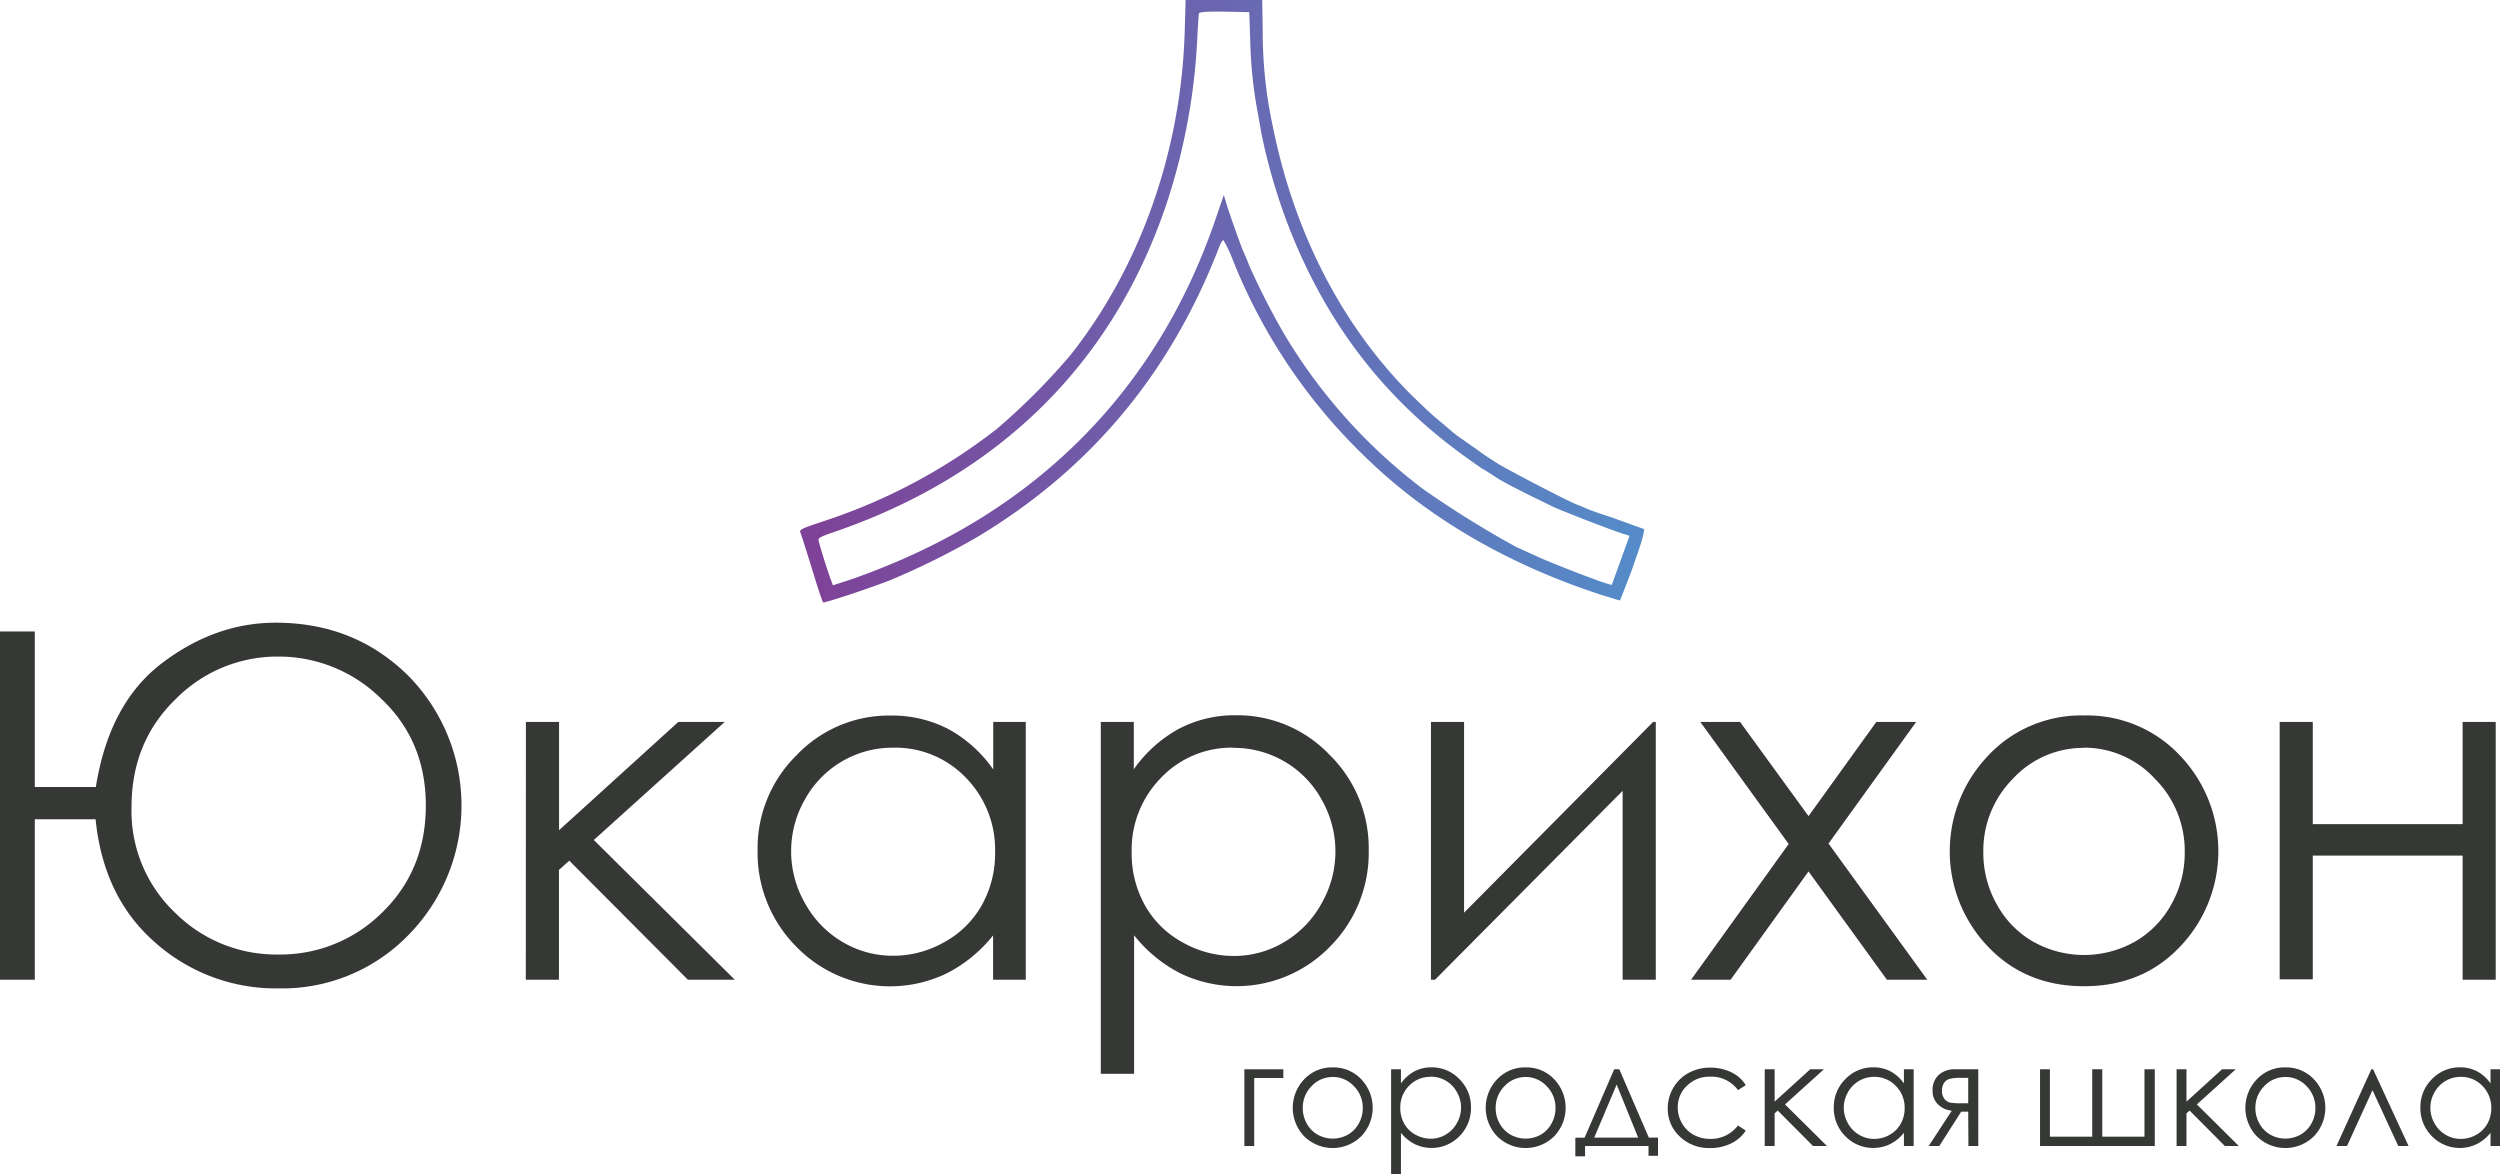 <svg id="Слой_1" data-name="Слой 1" xmlns="http://www.w3.org/2000/svg" xmlns:xlink="http://www.w3.org/1999/xlink" width="484.83" height="227.69" viewBox="0 0 484.83 227.69">
  <defs>
    <linearGradient id="Безымянный_градиент" data-name="Безымянный градиент" x1="-704.64" y1="650.86" x2="-703.67" y2="650.86" gradientTransform="matrix(163.68, 0, 0, -116.81, 115501.35, 76082.39)" gradientUnits="userSpaceOnUse">
      <stop offset="0" stop-color="#7e4399"/>
      <stop offset="1" stop-color="#558bc8"/>
    </linearGradient>
  </defs>
  <title>logo-about</title>
  <g id="Group_4" data-name="Group 4">
    <g id="Group_1" data-name="Group 1">
      <g id="logo">
        <g id="Юкарихон" style="isolation: isolate">
          <g style="isolation: isolate">
            <path d="M14.87,152.62H26.71q2.58-16.26,12.88-24.06t22-7.8q15.28,0,25.66,10.24a35.82,35.82,0,0,1,.09,50.32,34.11,34.11,0,0,1-25.2,10.36,35.17,35.17,0,0,1-23.82-8.8q-10.14-8.77-11.66-24H14.87V190H8.12V122.46h6.75ZM90.7,156.2q0-12.54-8.66-20.7a28.26,28.26,0,0,0-20-8.17,27.69,27.69,0,0,0-19.88,8.28q-8.54,8.28-8.53,20.91A27.16,27.16,0,0,0,42.07,177,27.77,27.77,0,0,0,62,185.11,28,28,0,0,0,82.3,176.9Q90.7,168.68,90.7,156.2Z" transform="translate(-8.12)" fill="#363836"/>
            <path d="M110.11,140h6.43v21l23.13-21h9L123.28,162.9,150.62,190h-9.1l-23-23.09-2,1.79V190h-6.43Z" transform="translate(-8.12)" fill="#363836"/>
            <path d="M207.05,140V190h-6.34v-8.59a27.4,27.4,0,0,1-9.06,7.39,25.32,25.32,0,0,1-29.1-5.21,25.78,25.78,0,0,1-7.51-18.7,25.31,25.31,0,0,1,7.58-18.45,24.69,24.69,0,0,1,18.22-7.67A23.61,23.61,0,0,1,192,141.37a25.37,25.37,0,0,1,8.74,7.85V140ZM181.37,145a19.4,19.4,0,0,0-17.13,10,20.22,20.22,0,0,0,0,20.17,19.68,19.68,0,0,0,7.26,7.5,19,19,0,0,0,9.79,2.68,20,20,0,0,0,10-2.66,18.55,18.55,0,0,0,7.26-7.2,20.48,20.48,0,0,0,2.55-10.22,19.91,19.91,0,0,0-5.71-14.49A18.92,18.92,0,0,0,181.37,145Z" transform="translate(-8.12)" fill="#363836"/>
            <path d="M221.6,140H228v9.18a25.88,25.88,0,0,1,8.76-7.85,23.35,23.35,0,0,1,11.05-2.62A24.69,24.69,0,0,1,266,146.42a25.33,25.33,0,0,1,7.56,18.45,25.77,25.77,0,0,1-7.5,18.7,25.22,25.22,0,0,1-29,5.21,27.44,27.44,0,0,1-9-7.39v26.85H221.6ZM247.3,145a18.86,18.86,0,0,0-14,5.82,19.87,19.87,0,0,0-5.71,14.49,20.48,20.48,0,0,0,2.55,10.22,18.47,18.47,0,0,0,7.28,7.2,20.06,20.06,0,0,0,10,2.66,18.85,18.85,0,0,0,9.73-2.68,19.68,19.68,0,0,0,7.26-7.5,20.25,20.25,0,0,0,0-20.17,19.36,19.36,0,0,0-17.1-10Z" transform="translate(-8.12)" fill="#363836"/>
            <path d="M292.05,140v37l36.67-37h.51V190H322.8V153.37L286.41,190h-.78V140Z" transform="translate(-8.12)" fill="#363836"/>
            <path d="M337.86,140h7.71l13.28,18.27L372,140h7.73l-17,23.59L381.88,190h-7.83l-15.2-21-15.11,21h-7.67L355,163.68Z" transform="translate(-8.12)" fill="#363836"/>
            <path d="M412.31,138.75a24.71,24.71,0,0,1,19.12,8.36,26.81,26.81,0,0,1-.39,36.33q-7.29,7.81-18.73,7.82t-18.79-7.82a26.78,26.78,0,0,1-.39-36.29A24.73,24.73,0,0,1,412.31,138.75Zm0,6.29A18.57,18.57,0,0,0,398.51,151a19.79,19.79,0,0,0-5.76,14.32,20.32,20.32,0,0,0,2.63,10.1,18.6,18.6,0,0,0,7.09,7.23,20.14,20.14,0,0,0,19.62,0,18.63,18.63,0,0,0,7.1-7.23,20.31,20.31,0,0,0,2.62-10.1A19.77,19.77,0,0,0,426,151,18.59,18.59,0,0,0,412.28,145Z" transform="translate(-8.12)" fill="#363836"/>
            <path d="M485.7,165.93H456.64v24h-6.42V140h6.42v19.83H485.7V140h6.42V190H485.7Z" transform="translate(-8.12)" fill="#363836"/>
          </g>
        </g>
      </g>
      <g id="городская_школа" data-name="городская школа" style="isolation: isolate">
        <g style="isolation: isolate">
          <path d="M251.35,209.06v13.19h-1.91V207.37H257v1.69Z" transform="translate(-8.12)" fill="#363836"/>
          <path d="M266.58,207a7.38,7.38,0,0,1,5.7,2.49,8,8,0,0,1-.12,10.82,7.86,7.86,0,0,1-11.17,0,8,8,0,0,1-.12-10.81A7.39,7.39,0,0,1,266.58,207Zm0,1.87a5.5,5.5,0,0,0-4.1,1.77,5.89,5.89,0,0,0-1.71,4.26,6.06,6.06,0,0,0,.78,3,5.46,5.46,0,0,0,2.11,2.15,6,6,0,0,0,5.85,0,5.52,5.52,0,0,0,2.11-2.15,6.06,6.06,0,0,0,.78-3,5.86,5.86,0,0,0-1.72-4.26A5.52,5.52,0,0,0,266.57,208.86Z" transform="translate(-8.12)" fill="#363836"/>
          <path d="M277.9,207.37h1.91v2.74a7.76,7.76,0,0,1,2.61-2.34,7,7,0,0,1,3.29-.78,7.37,7.37,0,0,1,5.43,2.28,7.57,7.57,0,0,1,2.25,5.5,7.66,7.66,0,0,1-2.23,5.57,7.53,7.53,0,0,1-8.66,1.55,8.24,8.24,0,0,1-2.69-2.2v8H277.9Zm7.66,1.47a5.63,5.63,0,0,0-4.18,1.73,5.91,5.91,0,0,0-1.7,4.32,6.14,6.14,0,0,0,.75,3,5.61,5.61,0,0,0,2.17,2.15,6.1,6.1,0,0,0,3,.79,5.63,5.63,0,0,0,2.9-.8,5.79,5.79,0,0,0,2.16-2.23,6,6,0,0,0,0-6,5.74,5.74,0,0,0-5.09-3Z" transform="translate(-8.12)" fill="#363836"/>
          <path d="M304,207a7.35,7.35,0,0,1,5.7,2.49,8,8,0,0,1-.12,10.82,7.86,7.86,0,0,1-11.17,0,8,8,0,0,1-.12-10.81A7.39,7.39,0,0,1,304,207Zm0,1.87a5.54,5.54,0,0,0-4.11,1.77,5.89,5.89,0,0,0-1.71,4.26,6.06,6.06,0,0,0,.78,3,5.52,5.52,0,0,0,2.11,2.15,6,6,0,0,0,5.85,0A5.46,5.46,0,0,0,309,217.9a6.06,6.06,0,0,0,.78-3,5.86,5.86,0,0,0-1.72-4.26A5.51,5.51,0,0,0,304,208.86Z" transform="translate(-8.12)" fill="#363836"/>
          <path d="M315.43,220.62l5.73-13.25h1l5.72,13.25h1.78v3.53h-1.84v-1.9H315.51v2h-1.88v-3.61Zm6.21-10.29-4.35,10.29h8.52Z" transform="translate(-8.12)" fill="#363836"/>
          <path d="M346.68,210.46l-1.51.95a6.36,6.36,0,0,0-5.37-2.61,6.21,6.21,0,0,0-4.51,1.74,5.72,5.72,0,0,0-1.8,4.25,6.07,6.07,0,0,0,.83,3.06,5.77,5.77,0,0,0,2.26,2.23,6.69,6.69,0,0,0,3.23.79,6.55,6.55,0,0,0,5.36-2.61l1.51,1a7.09,7.09,0,0,1-2.86,2.5,9.15,9.15,0,0,1-4.1.88,8.11,8.11,0,0,1-5.85-2.24,7.29,7.29,0,0,1-2.32-5.46,7.75,7.75,0,0,1,1.09-4,7.67,7.67,0,0,1,3-2.89,8.78,8.78,0,0,1,4.26-1,9.14,9.14,0,0,1,2.85.45,7.84,7.84,0,0,1,2.33,1.18A6.43,6.43,0,0,1,346.68,210.46Z" transform="translate(-8.12)" fill="#363836"/>
          <path d="M350.36,207.37h1.92v6.27l6.89-6.27h2.66l-7.54,6.81,8.14,8.07h-2.71l-6.84-6.88-.6.54v6.34h-1.92Z" transform="translate(-8.12)" fill="#363836"/>
          <path d="M379.24,207.37v14.88h-1.89v-2.56a8.07,8.07,0,0,1-2.7,2.2,7.54,7.54,0,0,1-8.67-1.55,7.66,7.66,0,0,1-2.23-5.57,7.57,7.57,0,0,1,2.25-5.5,7.38,7.38,0,0,1,5.43-2.28,7,7,0,0,1,3.32.78,7.64,7.64,0,0,1,2.6,2.34v-2.74Zm-7.65,1.47a5.74,5.74,0,0,0-5.1,3,5.94,5.94,0,0,0-.8,3,6.14,6.14,0,0,0,.8,3,5.89,5.89,0,0,0,2.17,2.23,5.67,5.67,0,0,0,2.91.8,6.07,6.07,0,0,0,3-.79,5.51,5.51,0,0,0,2.16-2.15,6,6,0,0,0,.76-3,5.91,5.91,0,0,0-1.7-4.32A5.64,5.64,0,0,0,371.59,208.84Z" transform="translate(-8.12)" fill="#363836"/>
          <path d="M389.82,215.59h-1.36l-4.25,6.66h-2.06l4.48-6.85a4.45,4.45,0,0,1-2.72-1.27,3.6,3.6,0,0,1-1-2.63,3.9,3.9,0,0,1,1.2-3.05,4.5,4.5,0,0,1,3.14-1.08h4.52v14.88h-1.91Zm0-6.56h-1.26a8.63,8.63,0,0,0-2.46.23,2,2,0,0,0-1,.8,2.82,2.82,0,0,0-.37,1.52,2.34,2.34,0,0,0,.48,1.52,2,2,0,0,0,1.07.73,12.44,12.44,0,0,0,2.28.13h1.26Z" transform="translate(-8.12)" fill="#363836"/>
          <path d="M426,222.25H403.75V207.37h1.91v13.07h8.21V207.37h1.95v13.07H424V207.37h2Z" transform="translate(-8.12)" fill="#363836"/>
          <path d="M430.23,207.37h1.92v6.27l6.89-6.27h2.66l-7.54,6.81,8.14,8.07h-2.71l-6.84-6.88-.6.54v6.34h-1.92Z" transform="translate(-8.12)" fill="#363836"/>
          <path d="M451.33,207a7.38,7.38,0,0,1,5.7,2.49,8,8,0,0,1-.12,10.82,7.87,7.87,0,0,1-11.18,0,8,8,0,0,1-.11-10.81A7.38,7.38,0,0,1,451.33,207Zm0,1.87a5.5,5.5,0,0,0-4.1,1.77,5.9,5.9,0,0,0-1.72,4.26,6,6,0,0,0,.79,3,5.46,5.46,0,0,0,2.11,2.15,6,6,0,0,0,5.84,0,5.55,5.55,0,0,0,2.12-2.15,6.06,6.06,0,0,0,.78-3,5.9,5.9,0,0,0-1.72-4.26A5.54,5.54,0,0,0,451.32,208.86Z" transform="translate(-8.12)" fill="#363836"/>
          <path d="M475.22,222.25h-2l-5-10.83-4.94,10.83h-2.05L468,207.37h.34Z" transform="translate(-8.12)" fill="#363836"/>
          <path d="M493,207.37v14.88h-1.89v-2.56a8.07,8.07,0,0,1-2.7,2.2,7.54,7.54,0,0,1-8.67-1.55,7.66,7.66,0,0,1-2.23-5.57,7.57,7.57,0,0,1,2.25-5.5,7.38,7.38,0,0,1,5.43-2.28,7,7,0,0,1,3.32.78,7.46,7.46,0,0,1,2.6,2.34v-2.74Zm-7.65,1.47a5.74,5.74,0,0,0-5.1,3,6,6,0,0,0,0,6,5.79,5.79,0,0,0,2.16,2.23,5.7,5.7,0,0,0,2.92.8,6.06,6.06,0,0,0,3-.79,5.61,5.61,0,0,0,2.17-2.15,6.15,6.15,0,0,0,.76-3,6,6,0,0,0-1.7-4.32A5.67,5.67,0,0,0,485.31,208.84Z" transform="translate(-8.12)" fill="#363836"/>
        </g>
      </g>
      <path id="Path_11" data-name="Path 11" d="M237.87,6.2c-.7,23.16-8.63,45.59-22.19,62.71a126.72,126.72,0,0,1-14.22,14.25,110.3,110.3,0,0,1-33.88,18c-4.22,1.42-4.47,1.55-4.22,2.17.16.38,1.16,3.53,2.23,7s2,6.39,2.18,6.51,8.62-2.58,13.24-4.43a147,147,0,0,0,16.49-8.18c22.15-13.25,37.69-31.9,47.13-56.51.28-.69.63-1.2.76-1.13a24.55,24.55,0,0,1,1.79,3.77,109,109,0,0,0,26.87,39.36c11.58,11,26.62,19.67,43.67,25.33,1.77.6,4.57,1.41,4.57,1.41s2.31-5.81,2.62-6.85,2-5.32,2.06-7l-6.58-2.37c-1.82-.56-3.87-1.29-4.56-1.6s-1.54-.66-1.89-.78c-1.66-.63-12-6-15.1-7.8-1-.63-2.7-1.7-3.68-2.43s-2.55-1.79-3.46-2.45a22.49,22.49,0,0,1-2.45-1.89c-.44-.37-1.64-1.41-2.68-2.26s-3.27-3-5-4.69C268.29,62.94,259.14,45.13,255,24.71a86.84,86.84,0,0,1-2-18.53L252.91,0H238.05Zm12.71,1.67A86.56,86.56,0,0,0,252,21.68c.29,1.48.6,3.4.76,4.28a116.49,116.49,0,0,0,5,17.27C265,62.17,276.16,76.9,291.92,88.32c1.92,1.38,3.62,2.58,3.78,2.64s1.32.79,2.51,1.58c2.33,1.57,10.51,5.41,11.05,5.72s12.34,5,14.55,5.53l.32.14-3.42,9.46c-.25.26-9.82-3.46-13.44-5-1.35-.6-3.58-1.64-5-2.26A191.93,191.93,0,0,1,284,94.77a105.29,105.29,0,0,1-26.81-29.95,143,143,0,0,1-6.76-13.22c-.44-1.13-1-2.48-1.26-3-.5-1.2-2.45-6.64-3.18-9l-.53-1.79-1.64,4.78C233.08,74,211.34,97,180.16,109.71c-2.39,1-5.72,2.24-7.42,2.8l-3.09,1-.31-.85c-.73-1.89-2.49-7.55-2.49-8s1.17-.85,3.09-1.51C202,92.15,224.05,70.35,234.4,39.36a120,120,0,0,0,5.92-32.12c.12-2.33.25-4.44.34-4.66s1.23-.38,4.91-.32l4.82.1Z" transform="translate(-8.12)" fill="url(#Безымянный_градиент)"/>
    </g>
  </g>
</svg>
